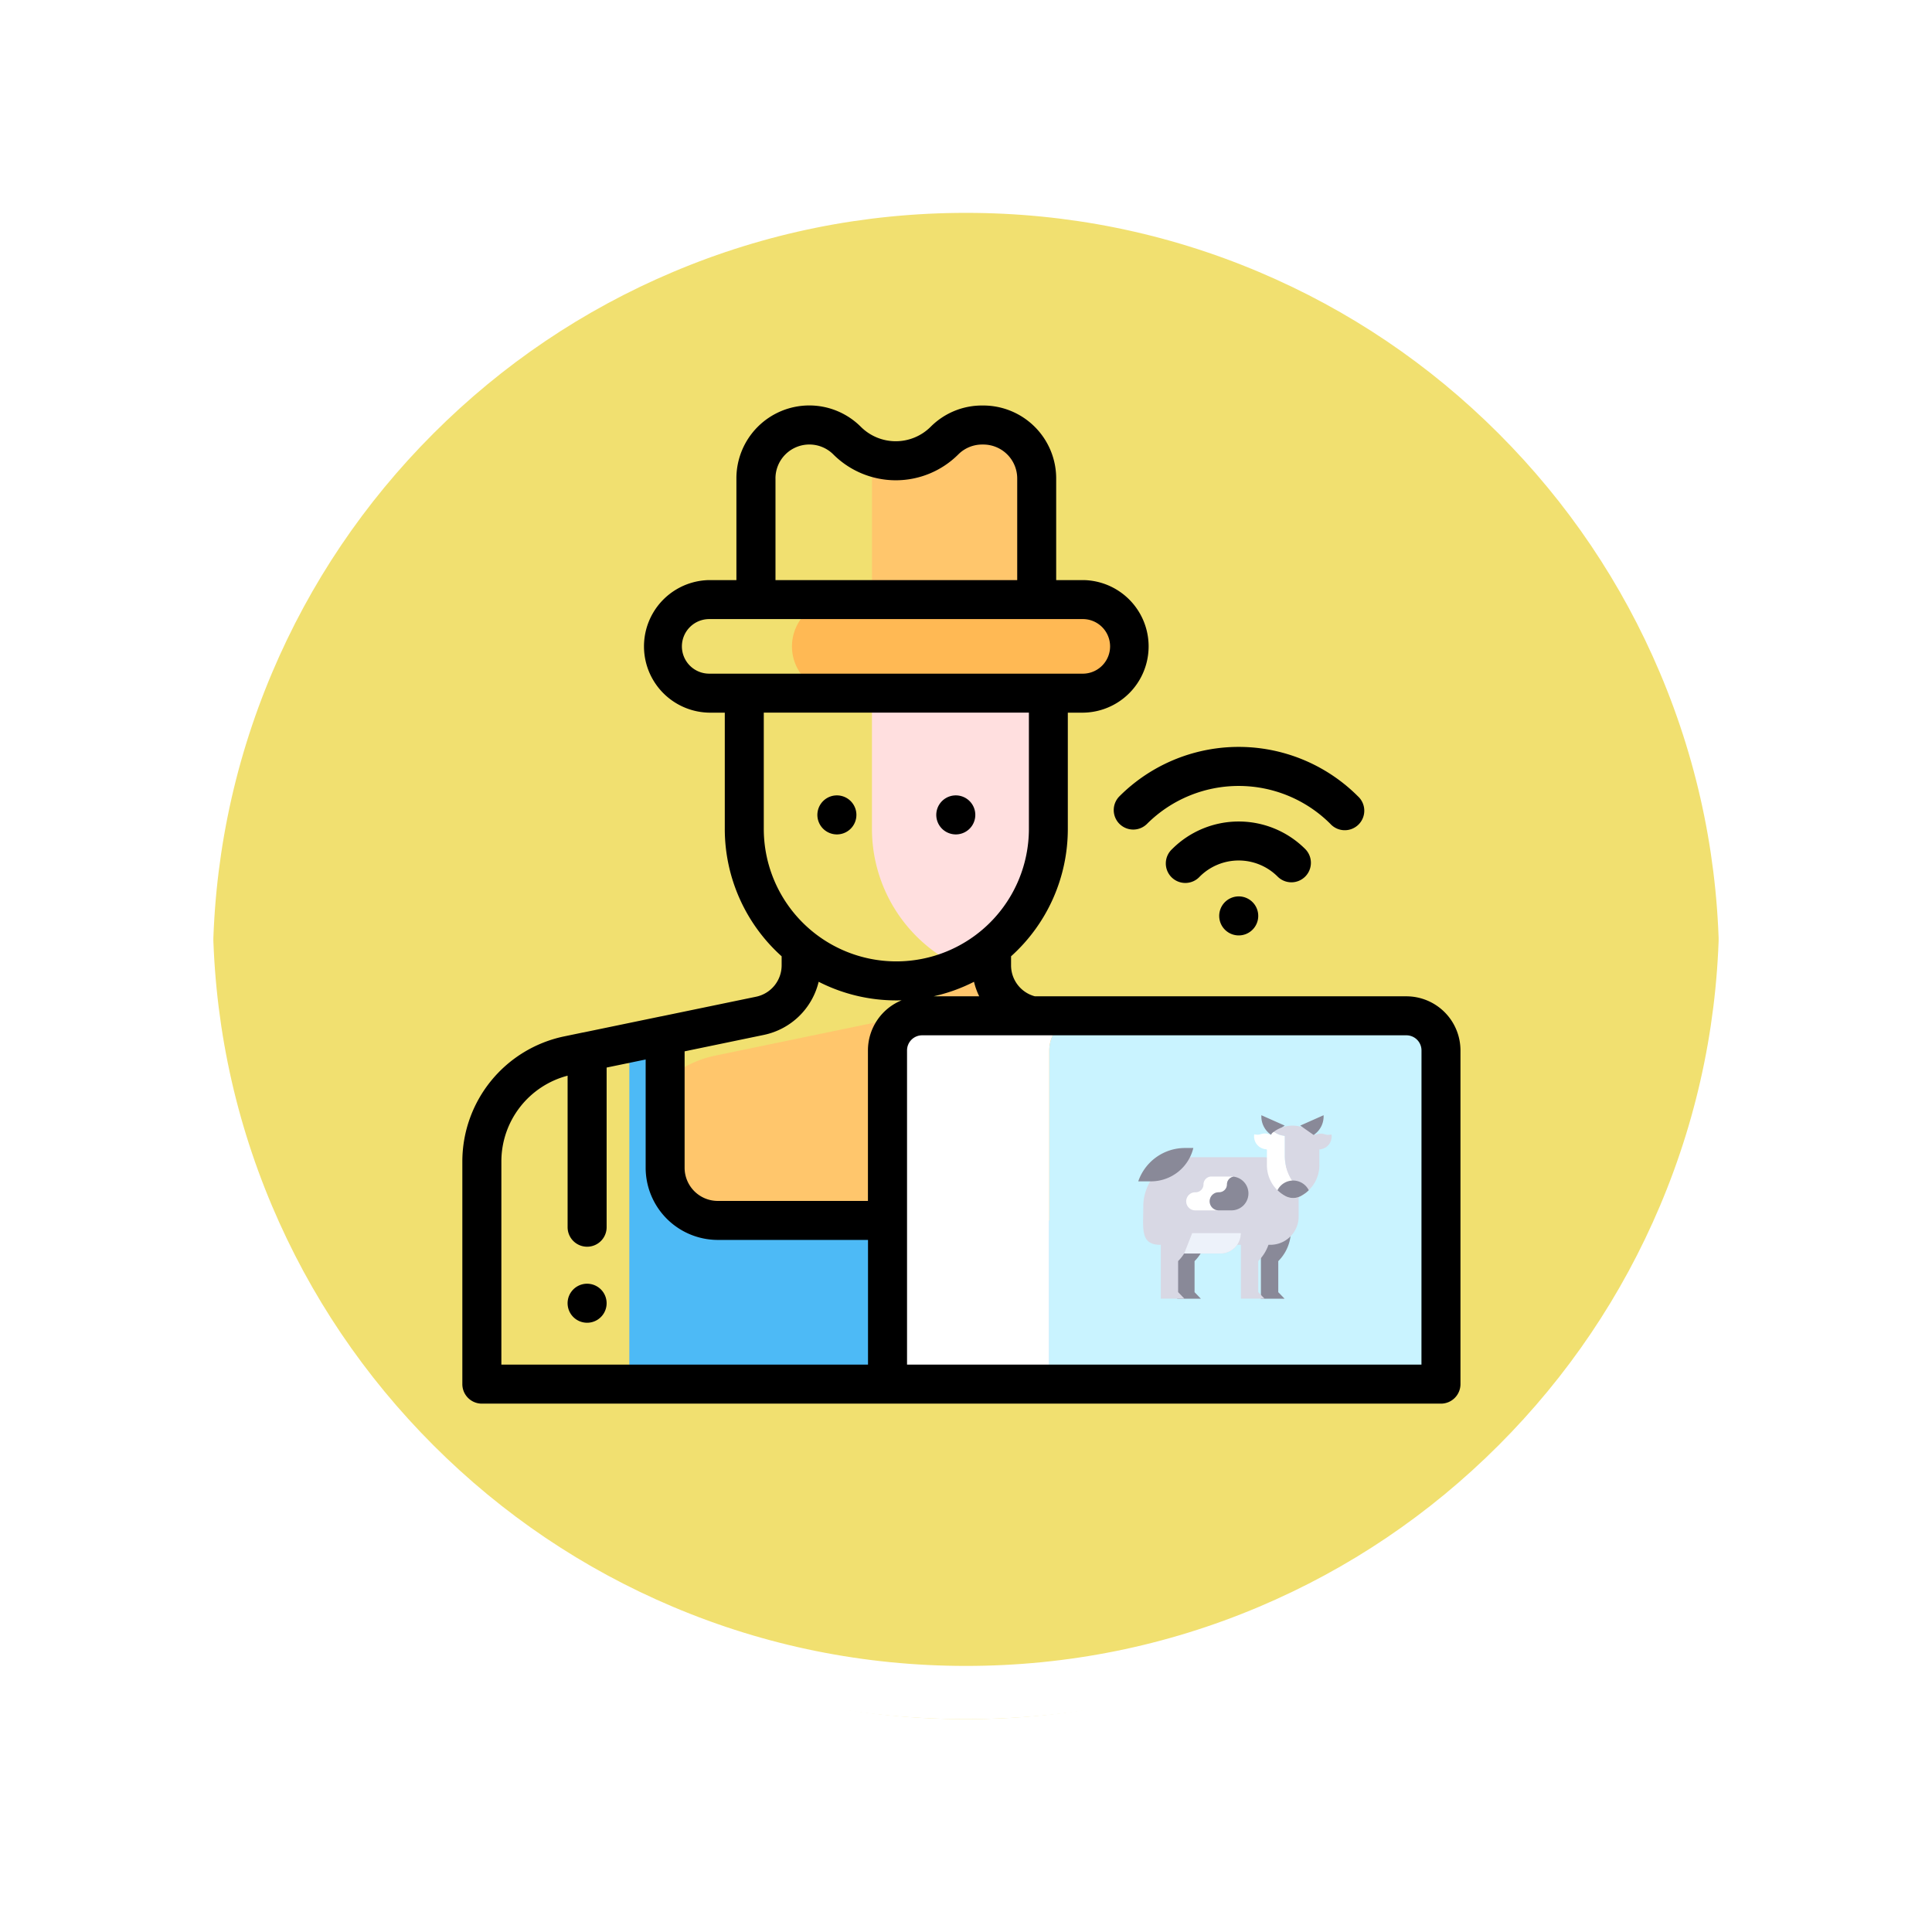 <svg xmlns="http://www.w3.org/2000/svg" xmlns:xlink="http://www.w3.org/1999/xlink" width="108.914" height="108.914" viewBox="0 0 108.914 108.914">
  <defs>
    <filter id="Path_874925" x="0" y="0" width="108.914" height="108.914" filterUnits="userSpaceOnUse">
      <feOffset dy="3" input="SourceAlpha"/>
      <feGaussianBlur stdDeviation="3" result="blur"/>
      <feFlood flood-opacity="0.161"/>
      <feComposite operator="in" in2="blur"/>
      <feComposite in="SourceGraphic"/>
    </filter>
    <clipPath id="clip-path">
      <rect id="Rectangle_415585" data-name="Rectangle 415585" width="57" height="57" transform="translate(-0.44 0)" fill="none"/>
    </clipPath>
  </defs>
  <g id="Group_1181036" data-name="Group 1181036" transform="translate(-798.427 -2511.157)">
    <g id="Group_1109818" data-name="Group 1109818" transform="translate(807.427 2517.157)">
      <g transform="matrix(1, 0, 0, 1, -9, -6)" filter="url(#Path_874925)">
        <g id="Path_874925-2" data-name="Path 874925" transform="translate(9 6)" fill="#efdb59" opacity="0.859">
          <path d="M 45.457 89.414 C 39.522 89.414 33.766 88.252 28.347 85.96 C 23.113 83.746 18.412 80.577 14.375 76.539 C 10.337 72.502 7.168 67.801 4.954 62.567 C 2.662 57.149 1.5 51.392 1.5 45.457 C 1.5 39.522 2.662 33.766 4.954 28.347 C 7.168 23.113 10.337 18.412 14.375 14.375 C 18.412 10.337 23.113 7.168 28.347 4.954 C 33.766 2.662 39.522 1.5 45.457 1.5 C 51.392 1.5 57.148 2.662 62.566 4.954 C 67.8 7.168 72.502 10.337 76.539 14.375 C 80.576 18.412 83.746 23.113 85.96 28.347 C 88.252 33.766 89.414 39.522 89.414 45.457 C 89.414 51.392 88.252 57.149 85.96 62.567 C 83.746 67.801 80.576 72.502 76.539 76.539 C 72.502 80.577 67.8 83.746 62.566 85.96 C 57.148 88.252 51.392 89.414 45.457 89.414 Z" stroke="none"/>
          <path d="M 45.457 3 C 39.724 3 34.164 4.122 28.932 6.335 C 23.876 8.473 19.335 11.535 15.435 15.435 C 11.535 19.335 8.473 23.876 6.335 28.932 C 4.122 34.164 3 39.724 3 45.457 C 3 51.19 4.122 56.75 6.335 61.982 C 8.473 67.038 11.535 71.579 15.435 75.479 C 19.335 79.379 23.876 82.441 28.932 84.579 C 34.164 86.792 39.724 87.914 45.457 87.914 C 51.19 87.914 56.75 86.792 61.982 84.579 C 67.037 82.441 71.578 79.379 75.478 75.479 C 79.378 71.579 82.44 67.038 84.578 61.982 C 86.791 56.75 87.914 51.19 87.914 45.457 C 87.914 39.724 86.791 34.164 84.578 28.932 C 82.44 23.876 79.378 19.335 75.478 15.435 C 71.578 11.535 67.037 8.473 61.982 6.335 C 56.75 4.122 51.19 3 45.457 3 M 45.457 0 C 70.562 0 90.914 20.352 90.914 45.457 L 90.914 45.457 C 90.914 70.562 70.562 90.914 45.457 90.914 C 20.352 90.914 0 70.562 0 45.457 L 0 45.457 C 0 20.352 20.352 0 45.457 0 Z" stroke="none" fill="#fff"/>
        </g>
      </g>
      <g id="Path_874923" data-name="Path 874923" transform="translate(0 0)" fill="none">
        <path d="M45.457,0A45.457,45.457,0,0,1,90.914,45.457h0A45.457,45.457,0,0,1,0,45.457H0A45.457,45.457,0,0,1,45.457,0Z" stroke="none"/>
        <path d="M 45.457 3 C 39.724 3 34.164 4.122 28.932 6.335 C 23.876 8.473 19.335 11.535 15.435 15.435 C 11.535 19.335 8.473 23.876 6.335 28.932 C 4.122 34.164 3 39.724 3 45.457 C 3 51.19 4.122 56.75 6.335 61.982 C 8.473 67.038 11.535 71.579 15.435 75.479 C 19.335 79.379 23.876 82.441 28.932 84.579 C 34.164 86.792 39.724 87.914 45.457 87.914 C 51.19 87.914 56.75 86.792 61.982 84.579 C 67.037 82.441 71.578 79.379 75.478 75.479 C 79.378 71.579 82.44 67.038 84.578 61.982 C 86.791 56.75 87.914 51.19 87.914 45.457 C 87.914 39.724 86.791 34.164 84.578 28.932 C 82.44 23.876 79.378 19.335 75.478 15.435 C 71.578 11.535 67.037 8.473 61.982 6.335 C 56.75 4.122 51.19 3 45.457 3 M 45.457 0 C 70.562 0 90.914 20.352 90.914 45.457 L 90.914 45.457 C 90.914 70.562 70.562 90.914 45.457 90.914 C 20.352 90.914 0 70.562 0 45.457 L 0 45.457 C 0 20.352 20.352 0 45.457 0 Z" stroke="none" fill="#fff"/>
      </g>
    </g>
    <g id="Group_1181040" data-name="Group 1181040" transform="translate(824.491 2533.771)">
      <g id="Group_1175686" data-name="Group 1175686" clip-path="url(#clip-path)">
        <path id="Path_1031183" data-name="Path 1031183" d="M187.747,102.2a2.637,2.637,0,0,0-2.638-2.638H171.263a2.638,2.638,0,0,0,0,5.275H185.11a2.637,2.637,0,0,0,2.638-2.638" transform="translate(-150.094 -88.372)" fill="#ffb954"/>
        <path id="Path_1031184" data-name="Path 1031184" d="M216.405,10h-.059a3.01,3.01,0,0,0-2.128.882,3.882,3.882,0,0,1-4.089.9v8.064h9.286V13.01a3.01,3.01,0,0,0-3.01-3.01" transform="translate(-187.036 -8.655)" fill="#ffc66c"/>
        <path id="Path_1031185" data-name="Path 1031185" d="M119.178,271.333l-10.784-2.24a2.9,2.9,0,0,1-2.31-2.84v-2.589h-2.42v2.588a2.9,2.9,0,0,1-2.312,2.84l-10.837,2.243a6.084,6.084,0,0,0-4.85,5.957v12.564h38.359V277.289a6.083,6.083,0,0,0-4.846-5.956" transform="translate(-76.25 -234.442)" fill="#ffc66c"/>
        <path id="Path_1031186" data-name="Path 1031186" d="M116.137,327.633V334.6a2.969,2.969,0,0,1-2.969,2.969H90.651a2.969,2.969,0,0,1-2.969-2.969v-6.965l-2.015.417V346.8h32.484V328.05Z" transform="translate(-76.253 -291.381)" fill="#4dbaf6"/>
        <path id="Path_1031187" data-name="Path 1031187" d="M215.1,162.987a8.572,8.572,0,0,0,4.972-7.78v-7.649h-9.945v7.649a8.572,8.572,0,0,0,4.973,7.78" transform="translate(-187.036 -131.097)" fill="#ffdfdf"/>
        <path id="Path_1031188" data-name="Path 1031188" d="M229.15,313.066h-9.121a1.95,1.95,0,0,0-1.95,1.95v18.813H227.2V315.016a1.95,1.95,0,0,1,1.95-1.95" transform="translate(-194.112 -278.415)" fill="#fff"/>
        <path id="Path_1031189" data-name="Path 1031189" d="M321.209,313.066h-18.18a1.95,1.95,0,0,0-1.95,1.95v18.813h22.081V315.016a1.95,1.95,0,0,0-1.95-1.95" transform="translate(-267.99 -278.415)" fill="#c9f3ff"/>
        <path id="Path_1031190" data-name="Path 1031190" d="M53.218,33.306H32.277a1.807,1.807,0,0,1-1.344-1.741V31.05a9.65,9.65,0,0,0,3.2-7.185v-6.55h.879a3.737,3.737,0,0,0,0-7.473H33.477V4.109A4.113,4.113,0,0,0,29.369,0H29.31A4.083,4.083,0,0,0,26.4,1.2a2.786,2.786,0,0,1-3.936,0,4.109,4.109,0,0,0-7.014,2.905V9.842H13.916a3.737,3.737,0,0,0,0,7.473h.879v6.55A9.65,9.65,0,0,0,18,31.05v.514a1.809,1.809,0,0,1-1.436,1.764l-5.351,1.108-.01,0-4.385.908-.013,0-1.079.224A7.21,7.21,0,0,0,0,42.6V55.168a1.1,1.1,0,0,0,1.1,1.1H55.168a1.1,1.1,0,0,0,1.1-1.1V36.355a3.052,3.052,0,0,0-3.049-3.049m-24.08,0H26.565a9.6,9.6,0,0,0,2.279-.819,3.98,3.98,0,0,0,.294.819M17.652,4.109a1.911,1.911,0,0,1,3.262-1.351,4.986,4.986,0,0,0,7.044,0A1.9,1.9,0,0,1,29.31,2.2h.059A1.913,1.913,0,0,1,31.28,4.109V9.842H17.653V4.109Zm-5.275,9.47a1.54,1.54,0,0,1,1.539-1.539h21.1a1.539,1.539,0,0,1,0,3.077h-21.1a1.54,1.54,0,0,1-1.539-1.539m4.616,10.286v-6.55H31.939v6.55a7.473,7.473,0,1,1-14.946,0m.016,11.615a4.018,4.018,0,0,0,3.078-2.993,9.609,9.609,0,0,0,4.378,1.05c.1,0,.2,0,.3-.005a3.053,3.053,0,0,0-1.9,2.824v8.486H14.4a1.872,1.872,0,0,1-1.87-1.869V36.408ZM2.2,42.6A5,5,0,0,1,5.934,37.78v8.542a1.1,1.1,0,0,0,2.2,0v-9l2.2-.455v6.109A4.072,4.072,0,0,0,14.4,47.039h8.469v7.03H2.2ZM54.069,54.069h-29V36.355a.852.852,0,0,1,.851-.851h27.3a.852.852,0,0,1,.851.851Z" transform="translate(0 0.246)"/>
        <path id="Path_1031191" data-name="Path 1031191" d="M55.1,450.5a1.1,1.1,0,1,0,.777.322,1.107,1.107,0,0,0-.777-.322" transform="translate(-48.066 -400.746)"/>
        <path id="Path_1031192" data-name="Path 1031192" d="M244.228,202.2a1.1,1.1,0,1,0-.778-.322,1.107,1.107,0,0,0,.778.322" transform="translate(-216.41 -177.775)"/>
        <path id="Path_1031193" data-name="Path 1031193" d="M183.228,202.2a1.1,1.1,0,1,0-.777-.322,1.106,1.106,0,0,0,.777.322" transform="translate(-162.114 -177.775)"/>
        <path id="Path_1031194" data-name="Path 1031194" d="M370.039,443.7" transform="translate(-329.373 -394.695)"/>
        <path id="Path_1031195" data-name="Path 1031195" d="M368.247,216.83a1.1,1.1,0,0,0,.777-1.876,5.307,5.307,0,0,0-7.5,0,1.1,1.1,0,1,0,1.554,1.554,3.108,3.108,0,0,1,4.391,0,1.1,1.1,0,0,0,.777.322" transform="translate(-321.508 -189.705)"/>
        <path id="Path_1031196" data-name="Path 1031196" d="M334.477,179.471a1.1,1.1,0,0,0,1.554,0,7.316,7.316,0,0,1,10.335,0,1.1,1.1,0,1,0,1.554-1.554,9.506,9.506,0,0,0-13.444,0,1.1,1.1,0,0,0,0,1.554" transform="translate(-297.433 -155.641)"/>
        <path id="Path_1031197" data-name="Path 1031197" d="M388.572,252.131a1.1,1.1,0,1,0,.777-.322,1.108,1.108,0,0,0-.777.322" transform="translate(-345.582 -223.89)"/>
        <path id="Path_1031198" data-name="Path 1031198" d="M411.325,420.541v.3a2.43,2.43,0,0,1-.712,1.719v1.75l.356.369h-1.335V420.7Z" transform="translate(-364.616 -374.079)" fill="#898998"/>
        <path id="Path_1031199" data-name="Path 1031199" d="M368.4,420.541v.3a2.43,2.43,0,0,1-.712,1.719v1.75l.356.369H366.71v-3.81Z" transform="translate(-326.41 -374.079)" fill="#898998"/>
        <path id="Path_1031200" data-name="Path 1031200" d="M352,385.579h3.944a2.027,2.027,0,0,1,2.027,2.028v1.318a1.594,1.594,0,0,1-1.594,1.594h-.108a2.428,2.428,0,0,1-.576.918v1.75l.356.369h-1.335v-3.036H354.5a1.148,1.148,0,0,1-.941.49h-2.043a2.422,2.422,0,0,1-.34.427v1.75l.356.369H350.2v-3.036h-.031c-1.139,0-.956-.923-.957-2.061v-.089A2.786,2.786,0,0,1,352,385.579" transform="translate(-310.825 -342.959)" fill="#d8d8e4"/>
        <path id="Path_1031201" data-name="Path 1031201" d="M373.478,424.538a1.149,1.149,0,0,1-1.149,1.149h-2.043l.452-1.149Z" transform="translate(-329.593 -377.637)" fill="#edf2fa"/>
        <path id="Path_1031202" data-name="Path 1031202" d="M346.692,382.781h.715A2.459,2.459,0,0,0,349.8,380.9h-.47a2.787,2.787,0,0,0-2.634,1.877" transform="translate(-308.591 -338.798)" fill="#898998"/>
        <path id="Path_1031203" data-name="Path 1031203" d="M372.64,396.906a.509.509,0,0,1,.509-.509h.021a.444.444,0,0,0,.444-.444.444.444,0,0,1,.369-.437.931.931,0,0,0-.113-.007h-1.136a.444.444,0,0,0-.444.444.445.445,0,0,1-.445.444h-.021a.509.509,0,0,0,0,1.019h1.325a.509.509,0,0,1-.509-.509" transform="translate(-330.508 -351.797)" fill="#fff"/>
        <path id="Path_1031204" data-name="Path 1031204" d="M385.551,396.519a.953.953,0,0,0-.841-.947.444.444,0,0,0-.369.437.444.444,0,0,1-.444.444h-.021a.509.509,0,1,0,0,1.019h.721a.954.954,0,0,0,.954-.954" transform="translate(-341.236 -351.854)" fill="#898998"/>
        <path id="Path_1031205" data-name="Path 1031205" d="M410.424,365.213a1.25,1.25,0,0,1-.563-1.044V364.1l1.317.584Z" transform="translate(-364.818 -323.845)" fill="#898998"/>
        <path id="Path_1031206" data-name="Path 1031206" d="M407.907,373.877V372.75h-.042l-.005-.017a1.044,1.044,0,0,1-.566-.228c-.038.027-.074.056-.109.086l-.061.1a.717.717,0,0,0-.551-.051.635.635,0,0,1-.387.011h0a.724.724,0,0,0,.68.845l0,.014h.033v.883a1.982,1.982,0,0,0,1.034,1.741.926.926,0,0,0,.886,0,1.941,1.941,0,0,0,.224-.142,2.529,2.529,0,0,1-1.136-2.11" transform="translate(-361.542 -331.322)" fill="#fff"/>
        <path id="Path_1031207" data-name="Path 1031207" d="M418.874,371.633v-.885a.725.725,0,0,0,.683-.845h0a.635.635,0,0,1-.387-.011.709.709,0,0,0-.531.041l-.122-.1a1.778,1.778,0,0,0-2.2-.086,1.045,1.045,0,0,0,.566.227l.005.017h.042v1.127a2.529,2.529,0,0,0,1.136,2.111,1.982,1.982,0,0,0,.811-1.6" transform="translate(-370.562 -328.566)" fill="#d8d8e4"/>
        <path id="Path_1031208" data-name="Path 1031208" d="M418.136,398.1a.985.985,0,0,1,1.764,0,1.986,1.986,0,0,1-.439.325.927.927,0,0,1-.886,0,1.983,1.983,0,0,1-.439-.325" transform="translate(-372.184 -353.616)" fill="#898998"/>
        <path id="Path_1031209" data-name="Path 1031209" d="M430.57,365.213a1.251,1.251,0,0,0,.563-1.044V364.1l-1.317.584Z" transform="translate(-382.58 -323.845)" fill="#898998"/>
      </g>
    </g>
  </g>
</svg>
